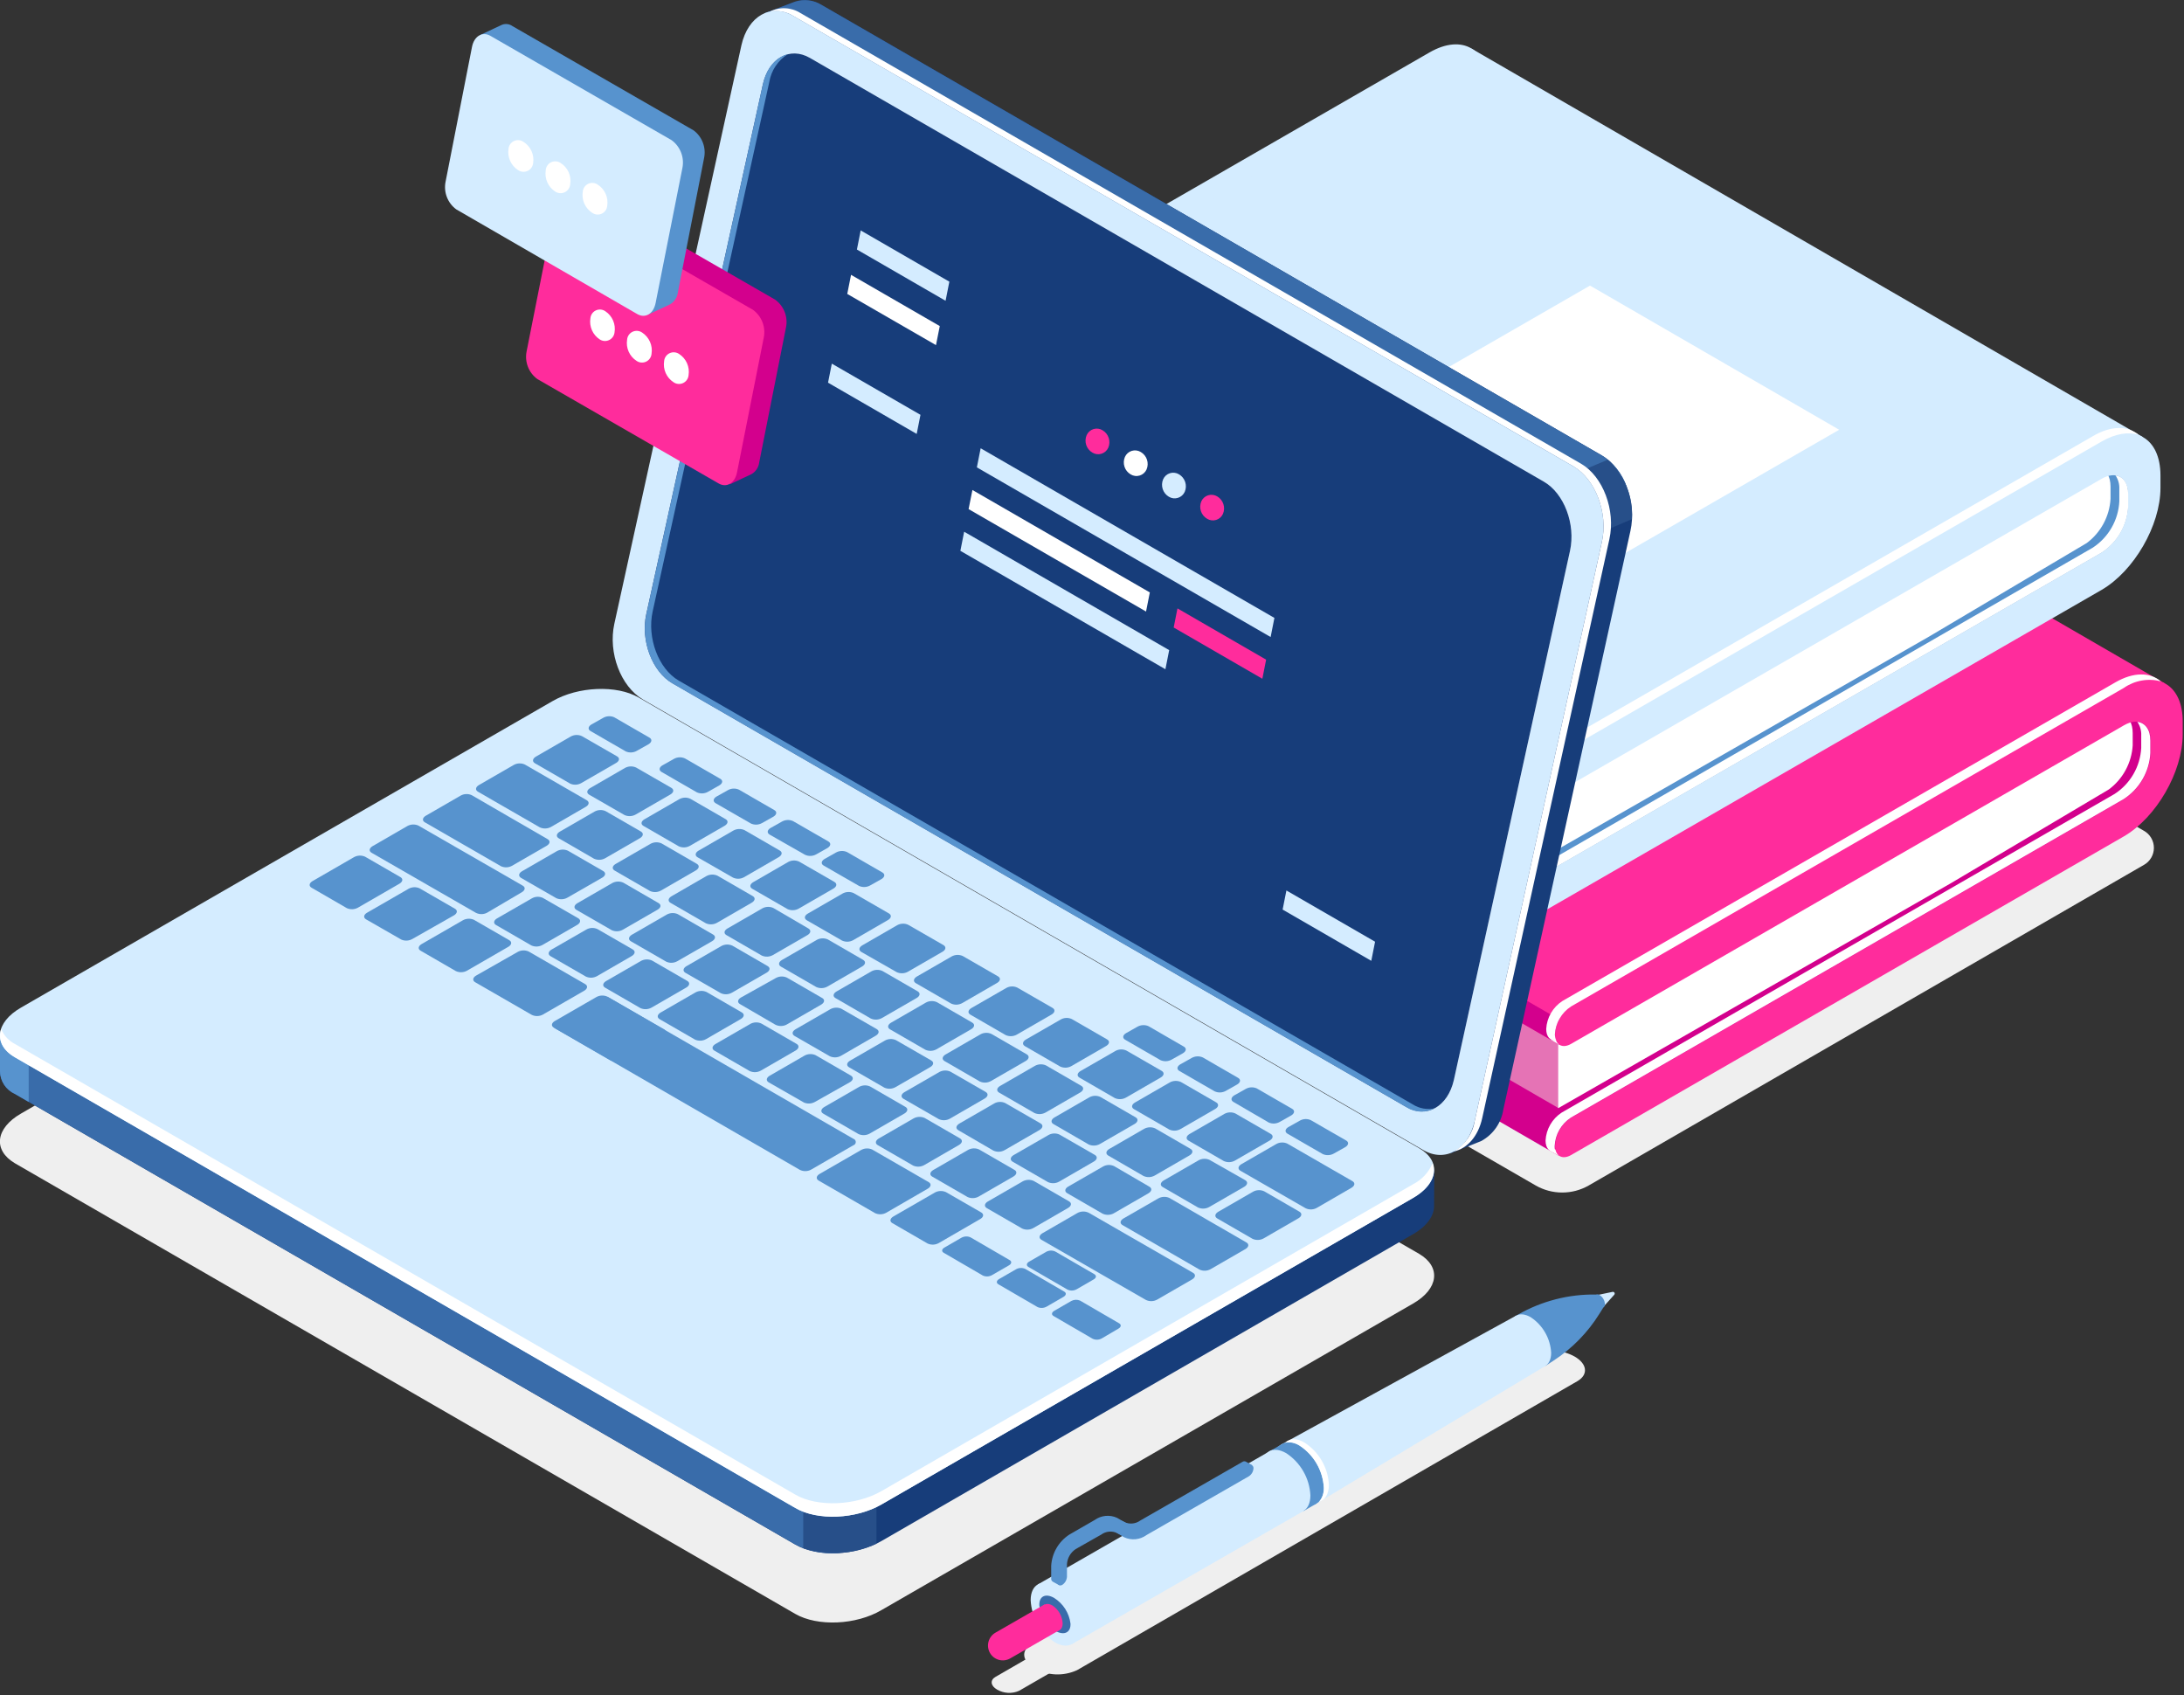 <svg width="335" height="260" viewBox="0 0 335 260" fill="none" xmlns="http://www.w3.org/2000/svg">
<rect x="0" y="0" width="335" height="260" fill="#333333" stroke="none"/>
<g clip-path="url(#clip0_1_3147)">
<path d="M328.84 127.41L196.84 51.22L110.84 109.81L235.55 181.81C236.79 182.522 238.195 182.897 239.625 182.897C241.055 182.897 242.46 182.522 243.7 181.81L328.83 132.66C329.299 132.402 329.691 132.022 329.964 131.561C330.237 131.1 330.382 130.574 330.383 130.038C330.384 129.502 330.241 128.976 329.97 128.514C329.699 128.051 329.308 127.67 328.84 127.41Z" fill="#EFEFEF"/>
<path d="M165.21 256.15L242 211.8C243.66 210.8 243.45 209.16 241.53 208.05C240.545 207.505 239.447 207.197 238.322 207.15C237.197 207.103 236.077 207.319 235.05 207.78L158.22 252.14C156.56 253.14 156.77 254.78 158.69 255.88C159.678 256.436 160.784 256.75 161.918 256.797C163.051 256.844 164.179 256.622 165.21 256.15Z" fill="#EFEFEF"/>
<path d="M247.64 198.26C247.612 198.212 247.57 198.174 247.52 198.151C247.47 198.128 247.414 198.121 247.36 198.13L243.71 198.89L245.12 201.34L247.61 198.57C247.646 198.528 247.669 198.475 247.674 198.42C247.68 198.364 247.668 198.308 247.64 198.26Z" fill="#D4ECFF"/>
<path d="M246.18 200.05C246.17 199.763 246.089 199.483 245.947 199.234C245.804 198.985 245.602 198.774 245.36 198.62C245.282 198.566 245.193 198.53 245.099 198.516C245.006 198.502 244.91 198.51 244.82 198.54C240.615 198.469 236.468 199.537 232.82 201.63L232.55 201.78L237 209.52L238.34 208.65C241.168 206.799 243.557 204.352 245.34 201.48L245.92 200.55C246.002 200.496 246.069 200.421 246.115 200.334C246.16 200.246 246.183 200.149 246.18 200.05Z" fill="#5793CE"/>
<path d="M237.93 207.48C237.87 206.385 237.554 205.32 237.007 204.37C236.459 203.42 235.697 202.611 234.78 202.01C233.04 201.01 231.63 201.81 231.62 203.82C231.678 204.917 231.994 205.984 232.541 206.936C233.088 207.888 233.852 208.698 234.77 209.3C236.51 210.3 237.92 209.49 237.93 207.48Z" fill="#D4ECFF"/>
<path d="M201.69 230.74L237 209.52L232.55 201.78L196.44 221.6L201.69 230.74Z" fill="#D4ECFF"/>
<path d="M202.79 228.33C202.722 227.036 202.35 225.777 201.703 224.655C201.057 223.532 200.155 222.578 199.07 221.87C197.07 220.67 195.34 221.63 195.34 224.01C195.408 225.304 195.779 226.564 196.423 227.688C197.068 228.812 197.968 229.768 199.05 230.48C201.11 231.67 202.78 230.71 202.79 228.33Z" fill="#D4ECFF"/>
<path d="M201.25 229.22C201.182 227.925 200.81 226.664 200.163 225.54C199.517 224.416 198.615 223.46 197.53 222.75C195.48 221.56 193.8 222.52 193.8 224.9C193.868 226.193 194.239 227.451 194.883 228.573C195.528 229.696 196.428 230.65 197.51 231.36C199.57 232.55 201.24 231.59 201.25 229.22Z" fill="#D4ECFF"/>
<path d="M194.898 222.489L159.184 243.009L164.435 252.148L200.149 231.627L194.898 222.489Z" fill="#D4ECFF"/>
<path d="M165.54 249.73C165.47 248.437 165.097 247.178 164.451 246.056C163.805 244.934 162.904 243.979 161.82 243.27C159.76 242.08 158.09 243.04 158.09 245.41C158.156 246.704 158.526 247.965 159.171 249.089C159.816 250.213 160.716 251.169 161.8 251.88C163.86 253.07 165.53 252.11 165.54 249.73Z" fill="#D4ECFF"/>
<path d="M164.2 249C164.1 248.2 163.823 247.432 163.388 246.752C162.954 246.072 162.374 245.498 161.69 245.07C160.37 244.31 159.35 244.82 159.42 246.23C159.523 247.031 159.802 247.799 160.238 248.478C160.674 249.158 161.255 249.732 161.94 250.16C163.26 250.88 164.27 250.36 164.2 249Z" fill="#396CAA"/>
<path d="M203.06 228.17C202.99 226.877 202.618 225.618 201.971 224.496C201.325 223.374 200.424 222.419 199.34 221.71C197.29 220.52 195.62 221.48 195.61 223.85C195.678 225.145 196.05 226.406 196.697 227.53C197.343 228.654 198.245 229.61 199.33 230.32C201.38 231.51 203.05 230.55 203.06 228.17Z" fill="#5793CE"/>
<path d="M203.06 228.17C202.99 226.877 202.618 225.618 201.971 224.496C201.325 223.374 200.424 222.419 199.34 221.71C199.019 221.493 198.659 221.343 198.279 221.267C197.9 221.192 197.509 221.193 197.13 221.27C197.81 220.58 198.91 220.51 200.13 221.27C201.214 221.978 202.115 222.932 202.76 224.055C203.405 225.178 203.775 226.437 203.84 227.73C203.84 229.15 203.24 230.06 202.32 230.32C202.839 229.728 203.105 228.956 203.06 228.17Z" fill="white"/>
<path d="M196.71 221.447L194.69 222.608L199.941 231.747L201.961 230.586L196.71 221.447Z" fill="#5793CE"/>
<path d="M201 229.34C200.935 228.046 200.565 226.785 199.92 225.661C199.275 224.536 198.374 223.58 197.29 222.87C195.23 221.68 193.56 222.64 193.56 225.02C193.628 226.313 193.999 227.571 194.643 228.693C195.288 229.816 196.188 230.77 197.27 231.48C199.36 232.67 201 231.71 201 229.34Z" fill="#D4ECFF"/>
<path d="M162.52 250L160.25 246.05L152.69 250.4C152.167 250.701 151.784 251.198 151.627 251.781C151.469 252.364 151.55 252.986 151.85 253.51C151.998 253.769 152.196 253.996 152.432 254.178C152.668 254.361 152.938 254.494 153.226 254.573C153.514 254.651 153.814 254.671 154.11 254.633C154.406 254.595 154.691 254.499 154.95 254.35L162.52 250Z" fill="#FF2C9C"/>
<path d="M163 249C162.975 248.441 162.817 247.896 162.538 247.411C162.26 246.926 161.87 246.514 161.4 246.21C160.51 245.7 159.79 246.11 159.79 247.14C159.821 247.696 159.981 248.238 160.259 248.721C160.537 249.203 160.924 249.614 161.39 249.92C162.27 250.4 163 250 163 249Z" fill="#FF2C9C"/>
<path d="M171.5 235.2L170.37 234.55C169.984 234.369 169.557 234.295 169.134 234.336C168.71 234.376 168.304 234.53 167.96 234.78L164.07 237C163.68 237.25 163.356 237.589 163.123 237.988C162.89 238.388 162.755 238.838 162.73 239.3V241.23C162.716 241.6 162.575 241.953 162.33 242.23L162.47 243.13L161.47 242.57C161.391 242.519 161.328 242.447 161.287 242.362C161.247 242.278 161.23 242.183 161.24 242.09V240.16C161.293 239.198 161.573 238.262 162.056 237.428C162.539 236.594 163.212 235.885 164.02 235.36L167.91 233.12C168.403 232.766 168.981 232.55 169.586 232.492C170.19 232.434 170.798 232.537 171.35 232.79L172.47 233.44C172.857 233.621 173.286 233.695 173.711 233.654C174.137 233.614 174.544 233.46 174.89 233.21L190.57 224.21C190.643 224.157 190.729 224.125 190.818 224.116C190.908 224.108 190.998 224.123 191.08 224.16L192.08 224.72L191.25 225.03C191.137 225.379 190.907 225.679 190.6 225.88L174.92 234.88C174.43 235.232 173.854 235.447 173.253 235.504C172.652 235.56 172.047 235.455 171.5 235.2Z" fill="#5793CE"/>
<path d="M171.34 235.12C170.954 234.939 170.527 234.865 170.104 234.906C169.68 234.946 169.274 235.1 168.93 235.35L165 237.58C164.613 237.836 164.291 238.177 164.059 238.578C163.826 238.979 163.69 239.428 163.66 239.89V241.82C163.645 242.07 163.572 242.313 163.447 242.53C163.322 242.747 163.148 242.932 162.94 243.07C162.54 243.3 162.21 243.07 162.22 242.65V240.72C162.273 239.758 162.553 238.822 163.036 237.988C163.519 237.154 164.192 236.445 165 235.92L168.89 233.68C169.383 233.326 169.961 233.11 170.566 233.052C171.17 232.994 171.778 233.097 172.33 233.35L173.45 234C173.837 234.181 174.266 234.255 174.691 234.214C175.117 234.174 175.524 234.02 175.87 233.77L191.55 224.77C191.95 224.54 192.27 224.77 192.27 225.19C192.256 225.44 192.182 225.683 192.055 225.899C191.928 226.114 191.752 226.297 191.54 226.43L175.86 235.43C175.37 235.787 174.794 236.007 174.191 236.067C173.588 236.127 172.98 236.024 172.43 235.77L171.34 235.12Z" fill="#5793CE"/>
<path d="M156.31 259.32L163.48 255.18C164.35 254.68 164.24 253.81 163.24 253.18C162.728 252.896 162.157 252.735 161.572 252.711C160.986 252.687 160.404 252.799 159.87 253.04L152.7 257.18C151.83 257.68 151.94 258.55 152.94 259.13C153.447 259.424 154.017 259.595 154.602 259.628C155.188 259.661 155.773 259.556 156.31 259.32Z" fill="#EFEFEF"/>
<path d="M231.68 51.06C231.68 45.3 227.63 42.95 222.68 45.83L137.88 94.69C137.148 95.157 136.538 95.791 136.1 96.541C135.661 97.29 135.408 98.133 135.36 99C135.36 100.59 136.47 101.23 137.84 100.44L222.64 51.58C224.89 50.28 226.72 51.34 226.71 53.94V63.4C228.36 63.3 230.01 63.3 231.71 63.33L231.68 51.06Z" fill="#FF2C9C"/>
<path d="M137.81 117.47L222.61 86.57C227.61 83.7 231.61 76.67 231.61 70.92V63.33C229.94 63.33 228.29 63.33 226.61 63.4V73.78C226.529 75.195 226.116 76.571 225.406 77.797C224.695 79.023 223.707 80.066 222.52 80.84L137.72 111.74C136.997 112.21 136.395 112.845 135.964 113.593C135.533 114.34 135.285 115.179 135.24 116.04C135.32 117.62 136.43 118.26 137.81 117.47Z" fill="#D3008D"/>
<path d="M135.97 117.59L239.12 177.28L326.46 125.19L333.39 114.85L332.67 118.51L330.81 108.92L168.69 115.1L140.12 113.27L135.97 117.59Z" fill="#D3008D"/>
<path d="M139.39 99.57L139.36 112.27L239.06 169.95L241.75 157.85L139.39 99.57Z" fill="#E573B5"/>
<path d="M332.1 104.84L229.11 45.25L136.25 99.25L136.06 100.58L239.21 160.25L332.1 104.84Z" fill="#FF2C9C"/>
<path d="M299.27 135.44L323.48 121.07C324.542 120.278 325.419 119.263 326.049 118.098C326.68 116.932 327.049 115.643 327.13 114.32V112.42C327.13 110.88 326.49 109.89 325.5 109.6L277.83 136.12L239.01 157.12V169.96L299.27 135.44Z" fill="white"/>
<path d="M242.5 158.28L140.17 99.08L138 97.82L136 96.68C135.594 97.381 135.367 98.171 135.34 98.98C135.309 99.283 135.357 99.589 135.48 99.867C135.603 100.146 135.796 100.388 136.04 100.57L239.16 160.23L242.5 158.28Z" fill="#D3008D"/>
<path d="M237.84 176.53L239.12 177.28L239.36 176.87L238.56 176.24L237.84 176.53Z" fill="white"/>
<path d="M237.87 159.48L239.19 160.24L238.86 159.52L237.87 159.48Z" fill="white"/>
<path d="M241 154.36L325.8 105.5C330.8 102.63 334.85 104.97 334.8 110.73V112.63C334.8 118.39 330.74 125.41 325.75 128.29L241 177.14C239.63 177.93 238.52 177.29 238.52 175.71C238.567 174.849 238.815 174.011 239.246 173.264C239.677 172.517 240.278 171.882 241 171.41L325.8 122.55C326.99 121.779 327.98 120.737 328.691 119.51C329.402 118.283 329.813 116.906 329.89 115.49V113.59C329.89 110.99 328.06 109.94 325.81 111.23L241 160.09C239.63 160.88 238.52 160.24 238.52 158.66C238.565 157.798 238.813 156.96 239.244 156.212C239.675 155.465 240.277 154.83 241 154.36Z" fill="#FF2C9C"/>
<path d="M203.22 106.99L247.28 81.6L285.5 103.71L241.43 129.1L203.22 106.99Z" fill="white"/>
<path d="M238.47 175.71C238.517 174.849 238.765 174.011 239.196 173.264C239.627 172.517 240.228 171.882 240.95 171.41L325.75 122.55C326.94 121.779 327.93 120.737 328.641 119.51C329.352 118.283 329.763 116.906 329.84 115.49V113.59C329.84 111.89 329.05 110.86 327.84 110.71C328.267 111.324 328.478 112.063 328.44 112.81V114.71C328.363 116.126 327.952 117.503 327.241 118.73C326.53 119.957 325.54 120.999 324.35 121.77L239.55 170.63C238.828 171.1 238.227 171.733 237.796 172.478C237.365 173.224 237.117 174.06 237.07 174.92C237.07 176.12 237.71 176.78 238.61 176.68C238.495 176.37 238.447 176.04 238.47 175.71Z" fill="white"/>
<path d="M238.5 158.66C238.545 157.798 238.793 156.96 239.224 156.212C239.655 155.465 240.257 154.83 240.98 154.36L325.78 105.5C326.598 104.932 327.529 104.548 328.51 104.375C329.491 104.202 330.497 104.245 331.46 104.5C329.8 103.09 327.27 103.03 324.46 104.66L239.66 153.52C238.935 153.989 238.331 154.624 237.899 155.371C237.466 156.118 237.216 156.958 237.17 157.82C237.17 159.02 237.81 159.68 238.71 159.58C238.583 159.289 238.512 158.977 238.5 158.66Z" fill="white"/>
<path d="M228.29 13.26C228.29 7.5 224.29 5.16 219.29 8.03L134.49 56.89C133.766 57.361 133.163 57.995 132.731 58.742C132.298 59.489 132.048 60.328 132 61.19C132 62.77 133.11 63.41 134.48 62.62L219.28 13.76C221.53 12.47 223.36 13.52 223.36 16.12V25.6C225.01 25.5 226.66 25.5 228.36 25.53L228.29 13.26Z" fill="#D4ECFF"/>
<path d="M134.41 79.67L219.21 48.77C224.21 45.9 228.21 38.88 228.27 33.12V25.53C226.6 25.53 224.95 25.53 223.27 25.6V36C223.188 37.402 222.779 38.765 222.076 39.98C221.372 41.196 220.394 42.23 219.22 43L134.42 73.9C133.697 74.371 133.094 75.006 132.662 75.753C132.229 76.5 131.978 77.338 131.93 78.2C131.93 79.82 133 80.46 134.41 79.67Z" fill="#5793CE"/>
<path d="M132.57 79.79L235.73 139.48L323.07 87.39L330 77.05L329.27 80.72L327.41 71.12L165.29 77.31L136.73 75.47L132.57 79.79Z" fill="#5793CE"/>
<path d="M136 61.77L135.97 74.47L235.67 132.15L238.36 120.05L136 61.77Z" fill="#86B8E0"/>
<path d="M328.71 67.04L225.72 7.46L132.86 61.45L132.67 62.78L235.81 122.45L328.71 67.04Z" fill="#D4ECFF"/>
<path d="M295.88 97.64L320.09 83.28C321.152 82.486 322.028 81.47 322.657 80.302C323.286 79.135 323.652 77.844 323.73 76.52V74.62C323.73 73.08 323.09 72.09 322.1 71.8L274.45 98.32L235.63 119.32V132.16L295.88 97.64Z" fill="white"/>
<path d="M239.11 120.49L136.77 61.28L134.6 60L132.6 58.86C132.196 59.565 131.969 60.358 131.94 61.17C131.91 61.474 131.96 61.78 132.085 62.059C132.209 62.338 132.404 62.579 132.65 62.76L235.77 122.42L239.11 120.49Z" fill="#5793CE"/>
<path d="M234.44 138.73L235.73 139.48L235.97 139.07L235.16 138.44L234.44 138.73Z" fill="white"/>
<path d="M234.48 121.68L235.79 122.44L235.46 121.72L234.48 121.68Z" fill="white"/>
<path d="M237.59 116.56L322.39 67.7C327.39 64.83 331.39 67.17 331.39 72.93V74.83C331.39 80.59 327.32 87.61 322.33 90.49L237.53 139.35C236.16 140.14 235.05 139.49 235.05 137.91C235.101 137.049 235.352 136.211 235.785 135.465C236.217 134.718 236.818 134.083 237.54 133.61L322.34 84.76C323.528 83.987 324.516 82.945 325.225 81.719C325.934 80.492 326.344 79.115 326.42 77.7V75.79C326.42 73.2 324.6 72.14 322.35 73.44L237.55 122.29C236.17 123.08 235.06 122.44 235.07 120.86C235.121 119.995 235.376 119.155 235.814 118.408C236.252 117.66 236.861 117.027 237.59 116.56Z" fill="#D4ECFF"/>
<path d="M199.82 69.19L243.89 43.8L282.11 65.91L238.04 91.3L199.82 69.19Z" fill="white"/>
<path d="M235.07 137.91C235.121 137.049 235.372 136.211 235.805 135.465C236.237 134.718 236.838 134.083 237.56 133.61L322.36 84.76C323.548 83.987 324.536 82.945 325.245 81.719C325.954 80.492 326.364 79.115 326.44 77.7V75.79C326.44 74.09 325.66 73.06 324.49 72.91C324.909 73.528 325.116 74.265 325.08 75.01V76.91C325.004 78.329 324.596 79.711 323.887 80.942C323.178 82.174 322.189 83.222 321 84L236.2 132.86C235.478 133.329 234.877 133.963 234.446 134.708C234.015 135.454 233.767 136.29 233.72 137.15C233.72 138.35 234.35 139.01 235.26 138.92C235.125 138.601 235.06 138.256 235.07 137.91Z" fill="white"/>
<path d="M235.11 120.86C235.157 119.999 235.405 119.161 235.836 118.414C236.267 117.667 236.868 117.032 237.59 116.56L322.39 67.7C324.54 66.47 326.51 66.2 328.06 66.7C326.41 65.29 323.87 65.23 321.06 66.87L236.26 115.72C235.538 116.192 234.937 116.827 234.506 117.574C234.075 118.321 233.827 119.159 233.78 120.02C233.78 121.22 234.41 121.88 235.32 121.78C235.184 121.492 235.112 121.178 235.11 120.86Z" fill="white"/>
<path d="M122 247.53L2.29 178.41C-1.1 176.41 -0.71 173.04 3.23 170.78L84.75 123.78C88.66 121.52 94.58 121.28 97.97 123.23L217.68 192.3C221.07 194.3 220.68 197.67 216.74 199.93L135.22 246.93C131.31 249.24 125.39 249.48 122 247.53Z" fill="#EFEFEF"/>
<path d="M245.72 69.86L126 0.74C125.408 0.375 124.745 0.141 124.054 0.055C123.364 -0.031 122.664 0.032 122 0.24L121.78 0.32L117.36 2L121.24 3.9C121.24 3.97 121.24 4.04 121.24 4.11L101.74 92.87C100.74 97.32 102.74 102.5 106.1 104.46L222.89 171.9L222.47 176.9L227.2 175C228.097 174.513 228.869 173.825 229.457 172.991C230.045 172.157 230.433 171.198 230.59 170.19L250.09 81.42C251.07 77 249.11 71.81 245.72 69.86Z" fill="#173D7A"/>
<path d="M245.72 69.86L126 0.74C125.408 0.375 124.745 0.141 124.054 0.055C123.364 -0.031 122.664 0.032 122 0.24L121.78 0.32L117.36 2L121.24 3.9C121.24 3.97 121.24 4.04 121.24 4.11L108.34 62.6L166.91 108.24L249.51 74.63C248.818 72.66 247.483 70.979 245.72 69.86Z" fill="#396CAA"/>
<path d="M241.21 83.5L250.32 79.62C250.426 77.921 250.149 76.219 249.51 74.641C248.872 73.063 247.888 71.648 246.63 70.5L232.21 76.57L241.21 83.5Z" fill="#274F89"/>
<path d="M218.32 176.39L98.6 107.27C95.21 105.27 93.26 100.12 94.23 95.68L113.73 6.92C114.73 2.48 118.24 0.46 121.63 2.42L241.35 71.54C244.74 73.49 246.69 78.68 245.71 83.12L226.21 171.88C225.24 176.32 221.7 178.34 218.32 176.39Z" fill="#D4ECFF"/>
<path d="M242.5 71.11L122.78 2C122.082 1.555 121.28 1.302 120.453 1.265C119.626 1.228 118.805 1.409 118.07 1.79C119.294 1.539 120.567 1.764 121.63 2.42L241.35 71.53C244.74 73.53 246.69 78.68 245.71 83.12L226.21 171.88C226.054 172.849 225.689 173.773 225.14 174.586C224.591 175.399 223.871 176.083 223.03 176.59C225.03 176.15 226.74 174.31 227.36 171.46L246.86 82.7C247.84 78.26 245.89 73.07 242.5 71.11Z" fill="white"/>
<path d="M215.72 169.78L103.13 104.78C100.03 102.99 98.24 98.24 99.13 94.18L117 13C117.89 8.94 121.13 7.09 124.23 8.88L236.82 73.88C239.92 75.67 241.71 80.41 240.82 84.48L223 165.66C222.06 169.73 218.82 171.57 215.72 169.78Z" fill="white"/>
<path d="M215.72 169.78L103.13 104.78C100.03 102.99 98.24 98.24 99.13 94.18L117 13C117.89 8.94 121.13 7.09 124.23 8.88L236.82 73.88C239.92 75.67 241.71 80.41 240.82 84.48L223 165.66C222.06 169.73 218.82 171.57 215.72 169.78Z" fill="#173D7A"/>
<path d="M216.7 169.38L104.11 104.38C101.01 102.59 99.22 97.84 100.11 93.78L118 12.58C118.144 11.708 118.471 10.876 118.961 10.14C119.451 9.404 120.091 8.78 120.84 8.31C119 8.77 117.54 10.44 117 13L99.13 94.21C98.24 98.27 100.03 103.02 103.13 104.81L215.72 169.81C216.37 170.228 217.121 170.463 217.893 170.491C218.665 170.519 219.431 170.339 220.11 169.97C219.531 170.101 218.931 170.116 218.346 170.014C217.761 169.913 217.202 169.698 216.7 169.38Z" fill="#5793CE"/>
<path d="M220 179.4L203.63 177.23L98 116.24C94.61 114.29 88.69 114.53 84.78 116.79L9.9 160L0 158.69V164.3C0.01 165.036 0.23 165.753 0.634 166.368C1.038 166.982 1.609 167.469 2.28 167.77L122 236.89C125.39 238.89 131.31 238.6 135.22 236.34L216.74 189.29C218.94 188.02 220.03 186.39 219.97 184.85L220 179.4Z" fill="#173D7A"/>
<path d="M140.6 140.86L133.09 136.52H50.58L9.9 160L0 158.69V164.3C0.01 165.036 0.23 165.753 0.634 166.368C1.038 166.982 1.609 167.469 2.28 167.77L122 236.89C124.105 237.956 126.471 238.401 128.82 238.17L140.6 140.86Z" fill="#396CAA"/>
<path d="M4.4 159.27L0 158.69V164.3C0.01 165.036 0.23 165.753 0.634 166.368C1.038 166.982 1.609 167.469 2.28 167.77L4.4 169V159.27Z" fill="#5793CE"/>
<path d="M123.21 237.45C126.907 238.648 130.921 238.398 134.44 236.75V224.23H123.21V237.45Z" fill="#274F89"/>
<path d="M122 231.28L2.29 162.16C-1.1 160.21 -0.71 156.79 3.23 154.53L84.75 107.53C88.66 105.27 94.58 105.02 97.97 106.98L217.68 176.1C221.07 178.05 220.68 181.47 216.74 183.73L135.22 230.73C131.31 233 125.39 233.24 122 231.28Z" fill="#D4ECFF"/>
<path d="M216.74 181.63L135.22 228.68C131.31 230.94 125.39 231.19 122 229.23L2.29 160.11C1.333 159.623 0.583 158.806 0.18 157.81C-0.35 159.41 0.33 161.03 2.29 162.16L122 231.28C125.39 233.28 131.31 232.99 135.22 230.73L216.74 183.73C219.36 182.21 220.41 180.17 219.74 178.4C219.156 179.799 218.092 180.944 216.74 181.63Z" fill="white"/>
<path d="M53.2 139.28L47.79 136.15C47.35 135.9 47.41 135.46 47.91 135.15L54.3 131.46C54.558 131.317 54.847 131.236 55.142 131.224C55.437 131.212 55.731 131.269 56 131.39L61.42 134.52C61.85 134.77 61.8 135.21 61.29 135.52L54.9 139.21C54.642 139.353 54.353 139.434 54.058 139.446C53.763 139.458 53.469 139.401 53.2 139.28Z" fill="#5793CE"/>
<path d="M61.57 144.11L56.15 141C55.72 140.75 55.77 140.31 56.27 140L62.67 136.31C62.927 136.167 63.213 136.086 63.507 136.074C63.8 136.062 64.092 136.119 64.36 136.24L69.78 139.37C70.22 139.62 70.16 140.06 69.66 140.37L63.27 144C63.015 144.149 62.728 144.237 62.433 144.256C62.138 144.275 61.842 144.225 61.57 144.11Z" fill="#5793CE"/>
<path d="M69.93 148.94L64.52 145.81C64.08 145.56 64.14 145.12 64.64 144.81L71 141.14C71.258 140.997 71.547 140.916 71.842 140.904C72.137 140.892 72.431 140.949 72.7 141.07L78.12 144.2C78.55 144.45 78.5 144.89 77.99 145.2L71.6 148.89C71.344 149.025 71.06 149.1 70.771 149.108C70.481 149.117 70.194 149.059 69.93 148.94Z" fill="#5793CE"/>
<path d="M81.5 145L76.09 141.87C75.65 141.62 75.71 141.18 76.21 140.87L81.58 137.78C81.836 137.634 82.122 137.551 82.416 137.539C82.71 137.527 83.003 137.586 83.27 137.71L88.69 140.83C89.12 141.08 89.07 141.52 88.57 141.83L83.2 144.93C82.942 145.073 82.653 145.154 82.358 145.166C82.063 145.178 81.769 145.121 81.5 145Z" fill="#5793CE"/>
<path d="M89.87 149.78L84.45 146.65C84.02 146.4 84.07 145.96 84.57 145.65L89.94 142.56C90.197 142.414 90.486 142.331 90.781 142.319C91.077 142.307 91.371 142.366 91.64 142.49L97.05 145.61C97.49 145.86 97.43 146.3 96.93 146.61L91.57 149.71C91.312 149.853 91.023 149.934 90.728 149.946C90.433 149.958 90.139 149.901 89.87 149.78Z" fill="#5793CE"/>
<path d="M98.23 154.61L92.82 151.48C92.38 151.23 92.44 150.79 92.94 150.48L98.31 147.38C98.567 147.239 98.854 147.16 99.147 147.148C99.44 147.136 99.732 147.191 100 147.31L105.42 150.44C105.85 150.69 105.8 151.13 105.3 151.44L99.93 154.54C99.672 154.683 99.383 154.764 99.088 154.776C98.793 154.788 98.499 154.731 98.23 154.61Z" fill="#5793CE"/>
<path d="M106.6 159.44L101.18 156.31C100.75 156.06 100.8 155.62 101.3 155.31L106.67 152.21C106.928 152.067 107.217 151.986 107.512 151.974C107.807 151.962 108.101 152.019 108.37 152.14L113.78 155.27C114.22 155.52 114.17 155.96 113.66 156.27L108.3 159.37C108.042 159.513 107.753 159.594 107.458 159.606C107.163 159.618 106.869 159.561 106.6 159.44Z" fill="#5793CE"/>
<path d="M115 164.27L109.59 161.14C109.15 160.89 109.21 160.45 109.71 160.14L115.08 157.04C115.337 156.897 115.623 156.816 115.917 156.804C116.21 156.792 116.502 156.849 116.77 156.97L122.19 160.1C122.62 160.35 122.57 160.79 122.07 161.1L116.7 164.2C116.442 164.343 116.153 164.424 115.858 164.436C115.563 164.448 115.269 164.391 115 164.27Z" fill="#5793CE"/>
<path d="M123.33 169.1L117.91 166C117.48 165.75 117.53 165.31 118.03 165L123.4 161.9C123.658 161.757 123.947 161.676 124.242 161.664C124.537 161.652 124.831 161.709 125.1 161.83L130.51 164.96C130.95 165.21 130.9 165.65 130.39 165.96L125 169C124.748 169.143 124.466 169.226 124.177 169.244C123.887 169.261 123.598 169.212 123.33 169.1Z" fill="#5793CE"/>
<path d="M131.69 173.93L126.28 170.8C125.84 170.55 125.9 170.11 126.4 169.8L131.77 166.7C132.027 166.557 132.313 166.476 132.607 166.464C132.9 166.452 133.192 166.509 133.46 166.63L138.88 169.76C139.31 170.01 139.26 170.45 138.76 170.76L133.39 173.86C133.132 174.003 132.843 174.084 132.548 174.096C132.253 174.108 131.959 174.051 131.69 173.93Z" fill="#5793CE"/>
<path d="M140.06 178.76L134.64 175.63C134.21 175.38 134.26 174.94 134.76 174.63L140.13 171.53C140.388 171.387 140.677 171.306 140.972 171.294C141.267 171.282 141.561 171.339 141.83 171.46L147.25 174.59C147.68 174.84 147.63 175.28 147.12 175.59L141.76 178.69C141.502 178.833 141.213 178.914 140.918 178.926C140.623 178.938 140.329 178.881 140.06 178.76Z" fill="#5793CE"/>
<path d="M148.42 183.59L143 180.46C142.56 180.21 142.62 179.77 143.12 179.46L148.49 176.36C148.747 176.217 149.033 176.136 149.327 176.124C149.62 176.112 149.912 176.169 150.18 176.29L155.6 179.42C156.04 179.67 155.98 180.11 155.48 180.42L150.11 183.52C149.853 183.661 149.566 183.741 149.273 183.754C148.98 183.766 148.688 183.71 148.42 183.59Z" fill="#5793CE"/>
<path d="M156.79 188.42L151.37 185.29C150.94 185.04 150.99 184.6 151.49 184.29L156.86 181.19C157.118 181.047 157.407 180.966 157.702 180.954C157.997 180.942 158.291 180.999 158.56 181.12L163.98 184.25C164.41 184.5 164.36 184.94 163.85 185.25L158.49 188.35C158.232 188.493 157.943 188.574 157.648 188.586C157.353 188.598 157.059 188.541 156.79 188.42Z" fill="#5793CE"/>
<path d="M93.83 142.66L88.41 139.54C87.98 139.29 88.03 138.85 88.53 138.54L93.9 135.44C94.158 135.297 94.447 135.216 94.742 135.204C95.037 135.192 95.331 135.249 95.6 135.37L101.01 138.5C101.45 138.75 101.4 139.19 100.89 139.5L95.53 142.59C95.272 142.735 94.984 142.817 94.688 142.83C94.393 142.842 94.099 142.784 93.83 142.66Z" fill="#5793CE"/>
<path d="M85.34 137.76L79.92 134.64C79.49 134.38 79.54 133.95 80.04 133.64L85.41 130.54C85.668 130.397 85.957 130.316 86.252 130.304C86.547 130.292 86.841 130.349 87.11 130.47L92.52 133.59C92.96 133.85 92.91 134.28 92.4 134.59L87 137.69C86.747 137.827 86.466 137.904 86.178 137.916C85.891 137.928 85.604 137.875 85.34 137.76Z" fill="#5793CE"/>
<path d="M76.84 132.85L65.17 126.12C64.73 125.87 64.79 125.43 65.29 125.12L70.66 122.02C70.917 121.877 71.203 121.796 71.497 121.784C71.79 121.772 72.082 121.829 72.35 121.95L84 128.7C84.44 128.96 84.38 129.39 83.88 129.7L78.51 132.8C78.254 132.937 77.971 133.012 77.681 133.021C77.391 133.029 77.103 132.971 76.84 132.85Z" fill="#5793CE"/>
<path d="M82.78 126.88L73.31 121.42C72.88 121.17 72.93 120.73 73.43 120.42L78.8 117.32C79.058 117.177 79.347 117.096 79.642 117.084C79.937 117.072 80.231 117.129 80.5 117.25L90 122.73C90.43 122.99 90.38 123.42 89.87 123.73L84.51 126.83C84.246 126.975 83.952 127.055 83.651 127.063C83.35 127.072 83.052 127.009 82.78 126.88Z" fill="#5793CE"/>
<path d="M102.19 147.49L96.78 144.37C96.34 144.12 96.4 143.68 96.9 143.37L102.27 140.27C102.527 140.127 102.813 140.046 103.107 140.034C103.4 140.022 103.692 140.079 103.96 140.2L109.38 143.33C109.81 143.58 109.76 144.02 109.26 144.33L103.89 147.42C103.633 147.566 103.344 147.649 103.048 147.661C102.753 147.673 102.459 147.614 102.19 147.49Z" fill="#5793CE"/>
<path d="M110.56 152.32L105.14 149.2C104.71 148.95 104.76 148.51 105.26 148.2L110.63 145.1C110.888 144.957 111.177 144.876 111.472 144.864C111.767 144.852 112.061 144.909 112.33 145.03L117.74 148.16C118.18 148.41 118.13 148.85 117.62 149.16L112.26 152.25C112.002 152.395 111.714 152.477 111.418 152.49C111.123 152.502 110.829 152.444 110.56 152.32Z" fill="#5793CE"/>
<path d="M118.92 157.15L113.51 154C113.07 153.75 113.13 153.31 113.63 153L119 150C119.257 149.857 119.543 149.776 119.837 149.764C120.13 149.752 120.422 149.809 120.69 149.93L126.11 153.06C126.55 153.31 126.49 153.74 125.99 154.06L120.62 157.16C120.355 157.291 120.064 157.358 119.769 157.356C119.474 157.354 119.183 157.284 118.92 157.15Z" fill="#5793CE"/>
<path d="M127.29 162L121.87 158.88C121.44 158.62 121.49 158.19 121.99 157.88L127.36 154.78C127.618 154.637 127.907 154.556 128.202 154.544C128.497 154.532 128.791 154.589 129.06 154.71L134.48 157.83C134.91 158.09 134.86 158.52 134.35 158.83L128.99 161.93C128.732 162.073 128.443 162.154 128.148 162.166C127.853 162.178 127.559 162.121 127.29 162Z" fill="#5793CE"/>
<path d="M135.65 166.81L130.24 163.69C129.8 163.43 129.86 163 130.36 162.69L135.73 159.59C135.987 159.447 136.273 159.366 136.567 159.354C136.86 159.342 137.152 159.399 137.42 159.52L142.84 162.64C143.28 162.9 143.22 163.33 142.72 163.64L137.35 166.74C137.092 166.883 136.803 166.964 136.508 166.976C136.213 166.988 135.919 166.931 135.65 166.81Z" fill="#5793CE"/>
<path d="M144 171.64L138.58 168.52C138.15 168.26 138.2 167.83 138.7 167.52L144.07 164.42C144.328 164.277 144.617 164.196 144.912 164.184C145.207 164.172 145.501 164.229 145.77 164.35L151.19 167.47C151.62 167.72 151.57 168.16 151.06 168.47L145.7 171.57C145.442 171.713 145.153 171.794 144.858 171.806C144.563 171.818 144.269 171.761 144 171.64Z" fill="#5793CE"/>
<path d="M152.38 176.47L147 173.34C146.56 173.09 146.62 172.66 147.12 172.34L152.49 169.24C152.746 169.094 153.032 169.012 153.326 168.999C153.621 168.987 153.913 169.046 154.18 169.17L159.6 172.29C160.04 172.54 159.98 172.98 159.48 173.29L154.11 176.39C153.849 176.54 153.555 176.625 153.255 176.639C152.954 176.653 152.654 176.595 152.38 176.47Z" fill="#5793CE"/>
<path d="M160.75 181.3L155.33 178.17C154.9 177.92 154.95 177.48 155.45 177.17L160.82 174.08C161.077 173.934 161.366 173.851 161.662 173.839C161.957 173.827 162.252 173.886 162.52 174.01L167.94 177.13C168.37 177.38 168.32 177.82 167.81 178.13L162.45 181.23C162.192 181.373 161.903 181.454 161.608 181.466C161.313 181.478 161.019 181.421 160.75 181.3Z" fill="#5793CE"/>
<path d="M169.11 186.13L163.7 183C163.26 182.75 163.32 182.31 163.82 182L169.19 178.91C169.446 178.764 169.732 178.681 170.026 178.669C170.321 178.657 170.613 178.716 170.88 178.84L176.3 182C176.74 182.25 176.68 182.69 176.18 183L170.81 186.1C170.548 186.237 170.259 186.311 169.964 186.316C169.668 186.321 169.376 186.257 169.11 186.13Z" fill="#5793CE"/>
<path d="M184 194.72L172.18 187.89C171.74 187.64 171.8 187.2 172.3 186.89L177.67 183.8C177.926 183.656 178.212 183.573 178.505 183.559C178.799 183.545 179.092 183.6 179.36 183.72L191.18 190.55C191.62 190.8 191.56 191.24 191.06 191.55L185.69 194.65C185.433 194.793 185.147 194.874 184.853 194.886C184.56 194.898 184.268 194.841 184 194.72Z" fill="#5793CE"/>
<path d="M200.27 185.31L190.27 179.56C189.83 179.3 189.89 178.87 190.39 178.56L195.76 175.46C196.017 175.317 196.303 175.236 196.597 175.224C196.89 175.212 197.182 175.269 197.45 175.39L207.45 181.15C207.88 181.4 207.83 181.84 207.33 182.15L202 185.24C201.739 185.391 201.445 185.476 201.144 185.489C200.842 185.501 200.542 185.44 200.27 185.31Z" fill="#5793CE"/>
<path d="M116.84 146.55L111.43 143.42C110.99 143.17 111.05 142.73 111.55 142.42L116.92 139.32C117.177 139.177 117.463 139.096 117.757 139.084C118.05 139.072 118.342 139.129 118.61 139.25L124 142.4C124.43 142.65 124.38 143.09 123.88 143.4L118.51 146.5C118.254 146.635 117.97 146.71 117.681 146.718C117.391 146.727 117.104 146.67 116.84 146.55Z" fill="#5793CE"/>
<path d="M108.27 141.6L102.85 138.47C102.42 138.22 102.47 137.78 102.98 137.47L108.34 134.37C108.598 134.227 108.887 134.146 109.182 134.134C109.477 134.122 109.771 134.179 110.04 134.3L115.46 137.43C115.89 137.68 115.84 138.12 115.33 138.43L109.97 141.53C109.712 141.673 109.423 141.754 109.128 141.766C108.833 141.778 108.539 141.721 108.27 141.6Z" fill="#5793CE"/>
<path d="M99.7 136.65L94.28 133.52C93.85 133.27 93.9 132.83 94.4 132.52L99.77 129.42C100.028 129.277 100.317 129.196 100.612 129.184C100.907 129.172 101.201 129.229 101.47 129.35L106.88 132.48C107.32 132.73 107.26 133.17 106.76 133.48L101.39 136.58C101.133 136.723 100.847 136.804 100.553 136.816C100.26 136.828 99.968 136.771 99.7 136.65Z" fill="#5793CE"/>
<path d="M91.12 131.7L85.71 128.57C85.27 128.32 85.33 127.88 85.83 127.57L91.2 124.47C91.457 124.327 91.743 124.246 92.037 124.234C92.33 124.222 92.622 124.279 92.89 124.4L98.31 127.53C98.74 127.78 98.69 128.22 98.19 128.53L92.82 131.63C92.562 131.773 92.273 131.854 91.978 131.866C91.683 131.878 91.389 131.821 91.12 131.7Z" fill="#5793CE"/>
<path d="M125.21 151.38L119.79 148.25C119.36 148 119.41 147.56 119.91 147.25L125.28 144.15C125.538 144.007 125.827 143.926 126.122 143.914C126.417 143.902 126.711 143.959 126.98 144.08L132.39 147.21C132.83 147.46 132.77 147.9 132.27 148.21L126.91 151.31C126.652 151.453 126.363 151.534 126.068 151.546C125.773 151.558 125.479 151.501 125.21 151.38Z" fill="#5793CE"/>
<path d="M133.57 156.21L128.16 153.08C127.72 152.83 127.78 152.39 128.28 152.08L133.65 148.98C133.907 148.837 134.193 148.756 134.487 148.744C134.78 148.732 135.072 148.789 135.34 148.91L140.76 152.04C141.19 152.29 141.14 152.73 140.64 153.04L135.27 156.14C135.012 156.283 134.723 156.364 134.428 156.376C134.133 156.388 133.839 156.331 133.57 156.21Z" fill="#5793CE"/>
<path d="M141.94 161L136.52 157.87C136.09 157.62 136.14 157.18 136.64 156.87L142.01 153.77C142.268 153.627 142.557 153.546 142.852 153.534C143.147 153.522 143.441 153.579 143.71 153.7L149.12 156.83C149.56 157.08 149.5 157.52 149 157.83L143.64 160.93C143.382 161.073 143.093 161.154 142.798 161.166C142.503 161.178 142.209 161.121 141.94 161Z" fill="#5793CE"/>
<path d="M150.3 165.87L144.89 162.74C144.45 162.49 144.51 162.05 145.01 161.74L150.38 158.64C150.637 158.497 150.923 158.416 151.217 158.404C151.51 158.392 151.802 158.449 152.07 158.57L157.49 161.7C157.92 161.95 157.87 162.39 157.37 162.7L152 165.8C151.742 165.943 151.453 166.024 151.158 166.036C150.863 166.048 150.569 165.991 150.3 165.87Z" fill="#5793CE"/>
<path d="M158.67 170.7L153.25 167.57C152.82 167.32 152.87 166.88 153.37 166.57L158.74 163.47C158.998 163.327 159.287 163.246 159.582 163.234C159.877 163.222 160.171 163.279 160.44 163.4L165.85 166.53C166.29 166.78 166.23 167.22 165.73 167.53L160.37 170.63C160.112 170.773 159.823 170.854 159.528 170.866C159.233 170.878 158.939 170.821 158.67 170.7Z" fill="#5793CE"/>
<path d="M167 175.53L161.59 172.4C161.15 172.15 161.21 171.71 161.71 171.4L167.08 168.3C167.337 168.157 167.623 168.076 167.917 168.064C168.21 168.052 168.502 168.109 168.77 168.23L174.19 171.36C174.62 171.61 174.57 172.05 174.07 172.36L168.7 175.46C168.442 175.603 168.153 175.684 167.858 175.696C167.563 175.708 167.269 175.651 167 175.53Z" fill="#5793CE"/>
<path d="M175.4 180.36L170 177.23C169.57 176.98 169.62 176.54 170.12 176.23L175.49 173.13C175.748 172.987 176.037 172.906 176.332 172.894C176.627 172.882 176.921 172.939 177.19 173.06L182.6 176.19C183.04 176.44 182.99 176.88 182.48 177.19L177.12 180.29C176.859 180.436 176.567 180.519 176.268 180.531C175.97 180.543 175.672 180.485 175.4 180.36Z" fill="#5793CE"/>
<path d="M183.76 185.19L178.35 182.06C177.91 181.81 177.97 181.37 178.47 181.06L183.84 177.96C184.097 177.817 184.383 177.736 184.677 177.724C184.97 177.712 185.262 177.769 185.53 177.89L191 181C191.43 181.25 191.38 181.69 190.88 182L185.51 185.1C185.247 185.254 184.951 185.343 184.646 185.359C184.341 185.375 184.037 185.317 183.76 185.19Z" fill="#5793CE"/>
<path d="M192.13 190L186.71 186.87C186.28 186.62 186.33 186.18 186.83 185.87L192.2 182.77C192.458 182.627 192.747 182.546 193.042 182.534C193.337 182.522 193.631 182.579 193.9 182.7L199.31 185.83C199.75 186.08 199.7 186.52 199.19 186.83L193.83 189.93C193.572 190.073 193.283 190.154 192.988 190.166C192.693 190.178 192.399 190.121 192.13 190Z" fill="#5793CE"/>
<path d="M112.44 134.6L107 131.48C106.57 131.23 106.62 130.79 107.12 130.48L112.49 127.38C112.748 127.237 113.037 127.156 113.332 127.144C113.627 127.132 113.921 127.189 114.19 127.31L119.6 130.44C120.04 130.69 119.98 131.12 119.48 131.44L114.12 134.54C113.864 134.681 113.579 134.759 113.287 134.77C112.995 134.78 112.705 134.722 112.44 134.6Z" fill="#5793CE"/>
<path d="M104.12 129.8L98.7 126.67C98.26 126.42 98.32 125.98 98.82 125.67L104.19 122.57C104.447 122.427 104.733 122.346 105.027 122.334C105.32 122.322 105.612 122.379 105.88 122.5L111.3 125.63C111.74 125.88 111.68 126.32 111.18 126.63L105.81 129.73C105.553 129.873 105.267 129.954 104.973 129.966C104.68 129.978 104.388 129.921 104.12 129.8Z" fill="#5793CE"/>
<path d="M95.79 125L90.37 121.88C89.94 121.62 89.99 121.19 90.5 120.88L95.86 117.78C96.118 117.637 96.407 117.556 96.702 117.544C96.997 117.532 97.291 117.589 97.56 117.71L102.98 120.83C103.41 121.09 103.36 121.52 102.86 121.83L97.49 124.93C97.232 125.073 96.943 125.154 96.648 125.166C96.353 125.178 96.059 125.121 95.79 125Z" fill="#5793CE"/>
<path d="M87.47 120.19L82.05 117.06C81.62 116.81 81.67 116.37 82.17 116.06L87.54 112.96C87.798 112.817 88.087 112.736 88.382 112.724C88.677 112.712 88.971 112.769 89.24 112.89L94.65 116C95.09 116.25 95.03 116.69 94.53 117L89.16 120.1C88.905 120.246 88.619 120.33 88.326 120.346C88.032 120.362 87.739 120.308 87.47 120.19Z" fill="#5793CE"/>
<path d="M96 115.25L90.58 112.12C90.15 111.87 90.2 111.43 90.7 111.12L92.48 110.12C92.736 109.964 93.026 109.872 93.325 109.851C93.625 109.83 93.924 109.881 94.2 110L99.62 113.13C100.05 113.38 100 113.82 99.5 114.13L97.72 115.13C97.464 115.286 97.174 115.378 96.875 115.399C96.575 115.42 96.275 115.369 96 115.25Z" fill="#5793CE"/>
<path d="M106.89 121.52L101.47 118.39C101.04 118.14 101.09 117.7 101.59 117.39L103.37 116.39C103.627 116.244 103.916 116.161 104.212 116.149C104.507 116.137 104.801 116.196 105.07 116.32L110.48 119.44C110.92 119.69 110.86 120.13 110.36 120.44L108.59 121.44C108.332 121.585 108.045 121.667 107.749 121.681C107.454 121.695 107.16 121.64 106.89 121.52Z" fill="#5793CE"/>
<path d="M115.18 126.3L109.76 123.18C109.33 122.92 109.38 122.49 109.88 122.18L111.66 121.18C111.917 121.037 112.203 120.956 112.497 120.944C112.79 120.932 113.082 120.989 113.35 121.11L118.77 124.24C119.21 124.49 119.15 124.93 118.65 125.24L116.87 126.24C116.613 126.381 116.326 126.46 116.032 126.471C115.739 126.481 115.447 126.423 115.18 126.3Z" fill="#5793CE"/>
<path d="M123.47 131.09L118.05 128C117.62 127.75 117.67 127.31 118.17 127L119.95 126C120.207 125.857 120.493 125.776 120.787 125.764C121.08 125.752 121.372 125.809 121.64 125.93L127.06 129.05C127.49 129.3 127.44 129.74 126.94 130.05L125.16 131.05C124.901 131.188 124.613 131.264 124.32 131.271C124.026 131.278 123.735 131.216 123.47 131.09Z" fill="#5793CE"/>
<path d="M131.76 135.87L126.34 132.75C125.9 132.5 125.96 132.06 126.46 131.75L128.23 130.75C128.488 130.607 128.777 130.526 129.072 130.514C129.367 130.502 129.661 130.559 129.93 130.68L135.35 133.81C135.78 134.06 135.73 134.5 135.23 134.81L133.45 135.81C133.193 135.951 132.906 136.03 132.612 136.041C132.319 136.051 132.027 135.993 131.76 135.87Z" fill="#5793CE"/>
<path d="M178 162.59L172.58 159.46C172.15 159.21 172.2 158.77 172.71 158.46L174.48 157.46C174.738 157.317 175.027 157.236 175.322 157.224C175.617 157.212 175.911 157.269 176.18 157.39L181.59 160.52C182.03 160.77 181.97 161.21 181.47 161.52L179.7 162.52C179.442 162.663 179.153 162.744 178.858 162.756C178.563 162.768 178.269 162.711 178 162.59Z" fill="#5793CE"/>
<path d="M186.32 167.38L180.9 164.25C180.47 164 180.52 163.56 181.02 163.25L182.8 162.25C183.058 162.107 183.347 162.026 183.642 162.014C183.937 162.002 184.231 162.059 184.5 162.18L189.91 165.31C190.35 165.56 190.29 166 189.79 166.31L188.02 167.31C187.762 167.453 187.473 167.534 187.178 167.546C186.883 167.558 186.589 167.501 186.32 167.38Z" fill="#5793CE"/>
<path d="M194.61 172.16L189.19 169C188.76 168.75 188.81 168.31 189.31 168L191.09 167C191.347 166.857 191.633 166.776 191.927 166.764C192.22 166.752 192.512 166.809 192.78 166.93L198.2 170.06C198.64 170.31 198.58 170.75 198.08 171.06L196.31 172.06C196.054 172.208 195.767 172.294 195.472 172.311C195.177 172.329 194.882 172.277 194.61 172.16Z" fill="#5793CE"/>
<path d="M202.9 177L197.48 173.87C197.05 173.62 197.1 173.18 197.6 172.87L199.38 171.87C199.636 171.724 199.922 171.642 200.216 171.629C200.511 171.617 200.803 171.676 201.07 171.8L206.49 174.92C206.92 175.17 206.87 175.61 206.37 175.92L204.59 176.92C204.334 177.065 204.048 177.147 203.755 177.161C203.461 177.175 203.168 177.12 202.9 177Z" fill="#5793CE"/>
<path d="M120.8 139.43L115.39 136.31C114.95 136.06 115.01 135.62 115.51 135.31L120.88 132.21C121.137 132.067 121.423 131.986 121.717 131.974C122.01 131.962 122.302 132.019 122.57 132.14L127.99 135.26C128.42 135.52 128.37 135.95 127.87 136.26L122.5 139.36C122.242 139.503 121.953 139.584 121.658 139.596C121.363 139.608 121.069 139.551 120.8 139.43Z" fill="#5793CE"/>
<path d="M129.17 144.26L123.75 141.14C123.32 140.88 123.37 140.45 123.87 140.14L129.24 137.04C129.498 136.897 129.787 136.816 130.082 136.804C130.377 136.792 130.671 136.849 130.94 136.97L136.35 140.09C136.79 140.35 136.73 140.78 136.23 141.09L130.87 144.19C130.612 144.333 130.323 144.414 130.028 144.426C129.733 144.438 129.439 144.381 129.17 144.26Z" fill="#5793CE"/>
<path d="M137.53 149.09L132.12 146C131.68 145.74 131.74 145.31 132.24 145L137.61 141.9C137.867 141.757 138.153 141.676 138.447 141.664C138.74 141.652 139.032 141.709 139.3 141.83L144.72 144.95C145.15 145.21 145.1 145.64 144.6 145.95L139.23 149.05C138.969 149.188 138.68 149.264 138.385 149.271C138.09 149.278 137.797 149.216 137.53 149.09Z" fill="#5793CE"/>
<path d="M145.9 153.92L140.48 150.79C140.05 150.54 140.1 150.11 140.6 149.79L145.97 146.69C146.228 146.547 146.517 146.466 146.812 146.454C147.107 146.442 147.401 146.499 147.67 146.62L153.08 149.74C153.52 149.99 153.47 150.43 152.96 150.74L147.6 153.84C147.342 153.985 147.055 154.067 146.759 154.081C146.464 154.095 146.17 154.04 145.9 153.92Z" fill="#5793CE"/>
<path d="M154.26 158.75L148.85 155.62C148.41 155.37 148.47 154.93 148.97 154.62L154.34 151.53C154.596 151.384 154.882 151.301 155.176 151.289C155.471 151.277 155.763 151.336 156.03 151.46L161.45 154.58C161.88 154.83 161.83 155.27 161.33 155.58L155.96 158.68C155.702 158.823 155.413 158.904 155.118 158.916C154.823 158.928 154.529 158.871 154.26 158.75Z" fill="#5793CE"/>
<path d="M162.63 163.58L157.21 160.45C156.78 160.2 156.83 159.76 157.33 159.45L162.7 156.36C162.957 156.214 163.246 156.131 163.542 156.119C163.837 156.107 164.132 156.166 164.4 156.29L169.81 159.41C170.25 159.66 170.2 160.1 169.69 160.41L164.33 163.51C164.072 163.653 163.783 163.734 163.488 163.746C163.193 163.758 162.899 163.701 162.63 163.58Z" fill="#5793CE"/>
<path d="M171 168.41L165.59 165.28C165.15 165.03 165.21 164.59 165.71 164.28L171.08 161.19C171.336 161.044 171.622 160.962 171.916 160.949C172.211 160.937 172.503 160.996 172.77 161.12L178.19 164.24C178.62 164.49 178.57 164.93 178.07 165.24L172.7 168.34C172.442 168.483 172.153 168.564 171.858 168.576C171.563 168.588 171.269 168.531 171 168.41Z" fill="#5793CE"/>
<path d="M179.36 173.24L173.94 170.11C173.51 169.86 173.56 169.42 174.06 169.11L179.43 166.01C179.689 165.869 179.977 165.79 180.272 165.778C180.567 165.766 180.86 165.821 181.13 165.94L186.55 169.07C186.98 169.32 186.93 169.76 186.42 170.07L181.06 173.17C180.802 173.313 180.513 173.394 180.218 173.406C179.923 173.418 179.629 173.361 179.36 173.24Z" fill="#5793CE"/>
<path d="M187.72 178.07L182.31 174.94C181.87 174.69 181.93 174.25 182.43 173.94L187.8 170.84C188.057 170.697 188.343 170.616 188.637 170.604C188.93 170.592 189.222 170.649 189.49 170.77L194.91 173.9C195.35 174.15 195.29 174.59 194.79 174.9L189.42 178C189.162 178.143 188.873 178.224 188.578 178.236C188.283 178.248 187.989 178.191 187.72 178.07Z" fill="#5793CE"/>
<path d="M73 140L57 130.79C56.56 130.54 56.62 130.1 57.12 129.79L62.48 126.69C62.738 126.547 63.027 126.466 63.322 126.454C63.617 126.442 63.911 126.499 64.18 126.62L80.18 135.83C80.62 136.08 80.57 136.52 80.06 136.83L74.68 140C74.419 140.129 74.131 140.196 73.84 140.196C73.549 140.196 73.261 140.129 73 140Z" fill="#5793CE"/>
<path d="M175.75 199.36L159.75 190.15C159.32 189.9 159.37 189.46 159.88 189.15L165.24 186.05C165.508 185.9 165.807 185.818 166.114 185.809C166.42 185.8 166.724 185.866 167 186L183 195.21C183.44 195.46 183.38 195.9 182.88 196.21L177.51 199.31C177.243 199.461 176.943 199.545 176.636 199.554C176.329 199.563 176.025 199.496 175.75 199.36Z" fill="#5793CE"/>
<path d="M142.29 190.72L136.88 187.59C136.44 187.34 136.5 186.9 137 186.59L143.39 182.9C143.648 182.757 143.937 182.676 144.232 182.664C144.527 182.652 144.821 182.709 145.09 182.83L150.51 185.95C150.94 186.21 150.89 186.64 150.38 186.95L143.99 190.65C143.732 190.793 143.443 190.874 143.148 190.886C142.853 190.898 142.559 190.841 142.29 190.72Z" fill="#5793CE"/>
<path d="M81.55 155.64L72.88 150.64C72.45 150.39 72.5 149.95 73 149.64L79.4 146C79.657 145.857 79.943 145.776 80.237 145.764C80.53 145.752 80.822 145.809 81.09 145.93L89.76 150.93C90.19 151.18 90.14 151.62 89.64 151.93L83.24 155.62C82.979 155.755 82.691 155.827 82.397 155.831C82.104 155.834 81.814 155.769 81.55 155.64Z" fill="#5793CE"/>
<path d="M134.23 186.06L125.57 181.06C125.14 180.81 125.19 180.37 125.69 180.06L132.09 176.37C132.347 176.227 132.633 176.146 132.927 176.134C133.22 176.122 133.512 176.179 133.78 176.3L142.45 181.3C142.88 181.55 142.83 181.99 142.32 182.3L135.93 186C135.671 186.141 135.382 186.22 135.087 186.231C134.792 186.241 134.499 186.183 134.23 186.06Z" fill="#5793CE"/>
<path d="M93.61 162.61L84.95 157.61C84.52 157.36 84.57 156.92 85.07 156.61L91.47 152.92C91.727 152.777 92.013 152.696 92.307 152.684C92.6 152.672 92.892 152.729 93.16 152.85L101.83 157.85C102.26 158.1 102.21 158.54 101.7 158.85L95.31 162.54C95.052 162.683 94.763 162.764 94.468 162.776C94.173 162.788 93.879 162.731 93.61 162.61Z" fill="#5793CE"/>
<path d="M93.22 152.9L130.89 174.65C130.999 174.681 131.094 174.747 131.162 174.837C131.23 174.927 131.267 175.037 131.267 175.15C131.267 175.263 131.23 175.373 131.162 175.463C131.094 175.553 130.999 175.619 130.89 175.65L124.37 179.41C124.106 179.543 123.815 179.612 123.52 179.612C123.225 179.612 122.934 179.543 122.67 179.41L85 157.64L93.22 152.9Z" fill="#5793CE"/>
<path d="M165.67 199.47L171.67 202.96C172.02 203.16 171.98 203.52 171.57 203.76L169 205.27C168.789 205.387 168.553 205.453 168.312 205.464C168.071 205.474 167.831 205.428 167.61 205.33L161.61 201.84C161.25 201.64 161.29 201.28 161.71 201.04L164.32 199.53C164.526 199.419 164.754 199.357 164.988 199.346C165.222 199.336 165.455 199.378 165.67 199.47Z" fill="#5793CE"/>
<path d="M157.24 194.6L163.24 198.09C163.6 198.29 163.55 198.65 163.14 198.89L160.53 200.4C160.319 200.517 160.083 200.583 159.842 200.594C159.601 200.604 159.361 200.558 159.14 200.46L153.14 196.97C152.79 196.77 152.83 196.41 153.24 196.17L155.86 194.66C156.07 194.545 156.304 194.479 156.543 194.469C156.782 194.459 157.021 194.503 157.24 194.6Z" fill="#5793CE"/>
<path d="M148.87 189.77L154.87 193.26C155.22 193.46 155.18 193.82 154.77 194.06L152.15 195.57C151.939 195.687 151.703 195.753 151.462 195.764C151.221 195.774 150.981 195.728 150.76 195.63L144.76 192.14C144.4 191.94 144.44 191.58 144.86 191.34L147.47 189.83C147.683 189.712 147.92 189.644 148.163 189.634C148.406 189.624 148.648 189.67 148.87 189.77Z" fill="#5793CE"/>
<path d="M161.86 191.94L167.86 195.42C168.22 195.63 168.17 195.99 167.76 196.22L165.15 197.73C164.938 197.849 164.7 197.917 164.457 197.927C164.214 197.938 163.972 197.891 163.75 197.79L157.75 194.31C157.39 194.1 157.44 193.74 157.85 193.5L160.47 191.99C160.682 191.874 160.918 191.809 161.159 191.8C161.4 191.792 161.64 191.839 161.86 191.94Z" fill="#5793CE"/>
<path d="M194.9 97.7L149.84 71.68L150.42 68.75L195.48 94.77L194.9 97.7Z" fill="#D4ECFF"/>
<path d="M178.76 102.64L147.31 84.48L147.89 81.55L179.34 99.71L178.76 102.64Z" fill="#D4ECFF"/>
<path d="M175.79 93.79L148.57 78.08L149.16 75.15L176.37 90.86L175.79 93.79Z" fill="white"/>
<path d="M193.63 104.1L180.03 96.24L180.61 93.31L194.21 101.17L193.63 104.1Z" fill="#FF2C9C"/>
<path d="M145.04 46.13L131.44 38.27L132.02 35.34L145.62 43.2L145.04 46.13Z" fill="#D4ECFF"/>
<path d="M143.57 52.93L129.96 45.08L130.54 42.15L144.15 50.01L143.57 52.93Z" fill="white"/>
<path d="M210.34 147.36L196.74 139.5L197.32 136.57L210.92 144.43L210.34 147.36Z" fill="#D4ECFF"/>
<path d="M140.61 66.55L127.01 58.69L127.59 55.77L141.19 63.62L140.61 66.55Z" fill="#D4ECFF"/>
<path d="M170 68.66C169.901 68.882 169.756 69.079 169.574 69.24C169.392 69.401 169.178 69.521 168.946 69.592C168.713 69.663 168.469 69.684 168.228 69.652C167.987 69.621 167.756 69.538 167.55 69.41C167.104 69.148 166.77 68.731 166.61 68.24C166.449 67.748 166.474 67.215 166.68 66.74C166.778 66.519 166.922 66.321 167.103 66.16C167.284 66 167.498 65.88 167.729 65.808C167.96 65.737 168.204 65.717 168.444 65.748C168.684 65.779 168.915 65.862 169.12 65.99C169.566 66.252 169.901 66.668 170.063 67.159C170.225 67.651 170.203 68.184 170 68.66Z" fill="#FF2C9C"/>
<path d="M175.87 72C175.771 72.222 175.626 72.419 175.444 72.58C175.262 72.741 175.048 72.861 174.816 72.932C174.583 73.003 174.339 73.024 174.098 72.992C173.857 72.961 173.626 72.878 173.42 72.75C172.976 72.486 172.643 72.07 172.483 71.579C172.323 71.088 172.347 70.555 172.55 70.08C172.648 69.859 172.792 69.661 172.973 69.5C173.154 69.34 173.368 69.22 173.599 69.148C173.83 69.077 174.074 69.057 174.314 69.088C174.554 69.119 174.785 69.202 174.99 69.33C175.436 69.592 175.771 70.008 175.933 70.499C176.095 70.99 176.073 71.524 175.87 72Z" fill="white"/>
<path d="M181.73 75.42C181.632 75.643 181.487 75.841 181.306 76.003C181.124 76.165 180.91 76.286 180.678 76.358C180.446 76.43 180.201 76.451 179.96 76.421C179.719 76.39 179.487 76.308 179.28 76.18C178.837 75.915 178.506 75.498 178.346 75.008C178.186 74.517 178.209 73.985 178.41 73.51C178.507 73.288 178.651 73.089 178.831 72.927C179.012 72.766 179.225 72.645 179.456 72.573C179.688 72.501 179.932 72.479 180.172 72.51C180.413 72.54 180.644 72.622 180.85 72.75C181.296 73.012 181.631 73.428 181.793 73.919C181.955 74.411 181.933 74.944 181.73 75.42Z" fill="#D4ECFF"/>
<path d="M187.59 78.81C187.492 79.031 187.348 79.229 187.167 79.39C186.986 79.55 186.772 79.671 186.541 79.742C186.31 79.813 186.066 79.833 185.826 79.802C185.586 79.771 185.355 79.688 185.15 79.56C184.704 79.298 184.369 78.882 184.207 78.391C184.045 77.9 184.067 77.366 184.27 76.89C184.369 76.668 184.514 76.471 184.696 76.31C184.878 76.149 185.092 76.029 185.324 75.958C185.557 75.887 185.801 75.866 186.042 75.898C186.283 75.929 186.514 76.012 186.72 76.14C187.163 76.405 187.494 76.822 187.654 77.312C187.814 77.803 187.791 78.335 187.59 78.81Z" fill="#FF2C9C"/>
<path d="M118.87 45.94L91.08 29.94C90.847 29.793 90.58 29.704 90.305 29.683C90.029 29.663 89.753 29.709 89.5 29.82L86.18 31.38L88.18 32.07L84.18 52.31C84.014 53.104 84.08 53.929 84.371 54.687C84.662 55.444 85.165 56.101 85.82 56.58L112.39 71.91L111.92 74.29L115.26 72.72C115.584 72.537 115.86 72.281 116.066 71.972C116.273 71.662 116.404 71.309 116.45 70.94L120.55 50.28C120.728 49.472 120.663 48.629 120.364 47.857C120.065 47.085 119.546 46.418 118.87 45.94Z" fill="#D3008D"/>
<path d="M110.22 74.14L82.43 58.14C81.773 57.663 81.268 57.006 80.976 56.248C80.683 55.491 80.615 54.665 80.78 53.87L84.88 33.21C85.2 31.56 86.47 30.81 87.71 31.52L115.5 47.52C116.156 47.998 116.66 48.655 116.953 49.413C117.245 50.17 117.314 50.995 117.15 51.79L113.05 72.45C112.72 74.1 111.46 74.86 110.22 74.14Z" fill="#FF2C9C"/>
<path d="M94.26 51C94.231 51.248 94.138 51.485 93.992 51.687C93.846 51.89 93.651 52.052 93.424 52.158C93.198 52.264 92.949 52.311 92.7 52.294C92.45 52.276 92.21 52.196 92 52.06C91.472 51.717 91.055 51.229 90.799 50.654C90.544 50.078 90.46 49.441 90.56 48.82C90.58 48.562 90.667 48.315 90.814 48.102C90.961 47.889 91.161 47.719 91.395 47.61C91.629 47.5 91.888 47.454 92.145 47.477C92.403 47.5 92.649 47.591 92.86 47.74C93.384 48.089 93.796 48.583 94.044 49.162C94.293 49.741 94.368 50.379 94.26 51Z" fill="white"/>
<path d="M99.94 54.26C99.918 54.518 99.829 54.765 99.681 54.978C99.533 55.19 99.332 55.359 99.098 55.469C98.863 55.578 98.604 55.624 98.347 55.602C98.089 55.579 97.842 55.489 97.63 55.34C97.102 54.998 96.685 54.509 96.429 53.934C96.174 53.359 96.091 52.722 96.19 52.1C96.209 51.842 96.296 51.594 96.442 51.38C96.589 51.167 96.788 50.996 97.022 50.884C97.255 50.773 97.513 50.725 97.771 50.745C98.029 50.765 98.277 50.853 98.49 51C99.02 51.346 99.44 51.837 99.697 52.416C99.954 52.994 100.039 53.635 99.94 54.26Z" fill="white"/>
<path d="M105.62 57.54C105.598 57.798 105.509 58.045 105.361 58.258C105.213 58.47 105.012 58.639 104.778 58.749C104.543 58.858 104.284 58.904 104.027 58.882C103.769 58.859 103.522 58.769 103.31 58.62C102.782 58.277 102.365 57.789 102.109 57.214C101.854 56.639 101.771 56.002 101.87 55.38C101.891 55.123 101.979 54.876 102.126 54.664C102.273 54.452 102.473 54.282 102.706 54.172C102.939 54.061 103.197 54.014 103.454 54.035C103.711 54.056 103.958 54.144 104.17 54.29C104.701 54.633 105.12 55.123 105.378 55.7C105.635 56.277 105.719 56.916 105.62 57.54Z" fill="white"/>
<path d="M106.4 20L78.6 4C78.371 3.836 78.105 3.732 77.825 3.697C77.546 3.662 77.262 3.697 77 3.8L73.71 5.34L75.71 6.04L71.71 26.27C71.544 27.064 71.61 27.889 71.901 28.646C72.192 29.404 72.695 30.061 73.35 30.54L99.89 45.88L99.42 48.25L102.77 46.68C103.094 46.493 103.37 46.235 103.578 45.925C103.786 45.614 103.92 45.26 103.97 44.89L108 24.23C108.162 23.446 108.098 22.632 107.814 21.883C107.531 21.134 107.041 20.481 106.4 20Z" fill="#5793CE"/>
<path d="M97.75 48.17L70 32.12C69.343 31.642 68.838 30.986 68.546 30.228C68.253 29.471 68.185 28.645 68.35 27.85L72.4 7.19C72.73 5.54 73.99 4.79 75.23 5.5L103.02 21.5C103.676 21.981 104.18 22.64 104.472 23.398C104.764 24.157 104.833 24.983 104.67 25.78L100.57 46.44C100.25 48.12 99 48.88 97.75 48.17Z" fill="#D4ECFF"/>
<path d="M81.78 25C81.757 25.257 81.667 25.504 81.519 25.716C81.372 25.927 81.171 26.097 80.937 26.207C80.704 26.317 80.445 26.364 80.188 26.344C79.931 26.323 79.683 26.236 79.47 26.09C78.937 25.749 78.514 25.26 78.253 24.683C77.992 24.106 77.904 23.466 78 22.84C78.02 22.582 78.107 22.335 78.254 22.122C78.401 21.909 78.601 21.739 78.835 21.63C79.069 21.52 79.328 21.474 79.585 21.497C79.843 21.52 80.089 21.611 80.3 21.76C80.835 22.097 81.26 22.584 81.523 23.159C81.786 23.735 81.876 24.375 81.78 25Z" fill="white"/>
<path d="M87.46 28.28C87.437 28.537 87.347 28.784 87.199 28.996C87.052 29.207 86.851 29.377 86.617 29.487C86.384 29.597 86.126 29.645 85.868 29.624C85.611 29.603 85.363 29.516 85.15 29.37C84.622 29.025 84.205 28.534 83.95 27.958C83.694 27.381 83.611 26.743 83.71 26.12C83.724 25.861 83.807 25.61 83.951 25.393C84.094 25.177 84.293 25.002 84.526 24.888C84.76 24.774 85.019 24.724 85.278 24.744C85.537 24.764 85.787 24.852 86 25C86.54 25.342 86.966 25.836 87.226 26.419C87.486 27.003 87.567 27.65 87.46 28.28Z" fill="white"/>
<path d="M93.14 31.56C93.12 31.818 93.033 32.066 92.886 32.278C92.739 32.491 92.539 32.661 92.305 32.77C92.071 32.88 91.812 32.926 91.555 32.903C91.297 32.88 91.051 32.789 90.84 32.64C90.309 32.3 89.889 31.812 89.632 31.236C89.374 30.661 89.29 30.023 89.39 29.4C89.41 29.142 89.497 28.895 89.644 28.682C89.791 28.469 89.991 28.299 90.225 28.19C90.459 28.08 90.718 28.034 90.975 28.057C91.233 28.08 91.479 28.171 91.69 28.32C92.221 28.66 92.641 29.148 92.898 29.724C93.156 30.299 93.24 30.938 93.14 31.56Z" fill="white"/>
</g>
<defs>
<clipPath id="clip0_1_3147">
<rect width="334.82" height="259.66" fill="white"/>
</clipPath>
</defs>
</svg>
